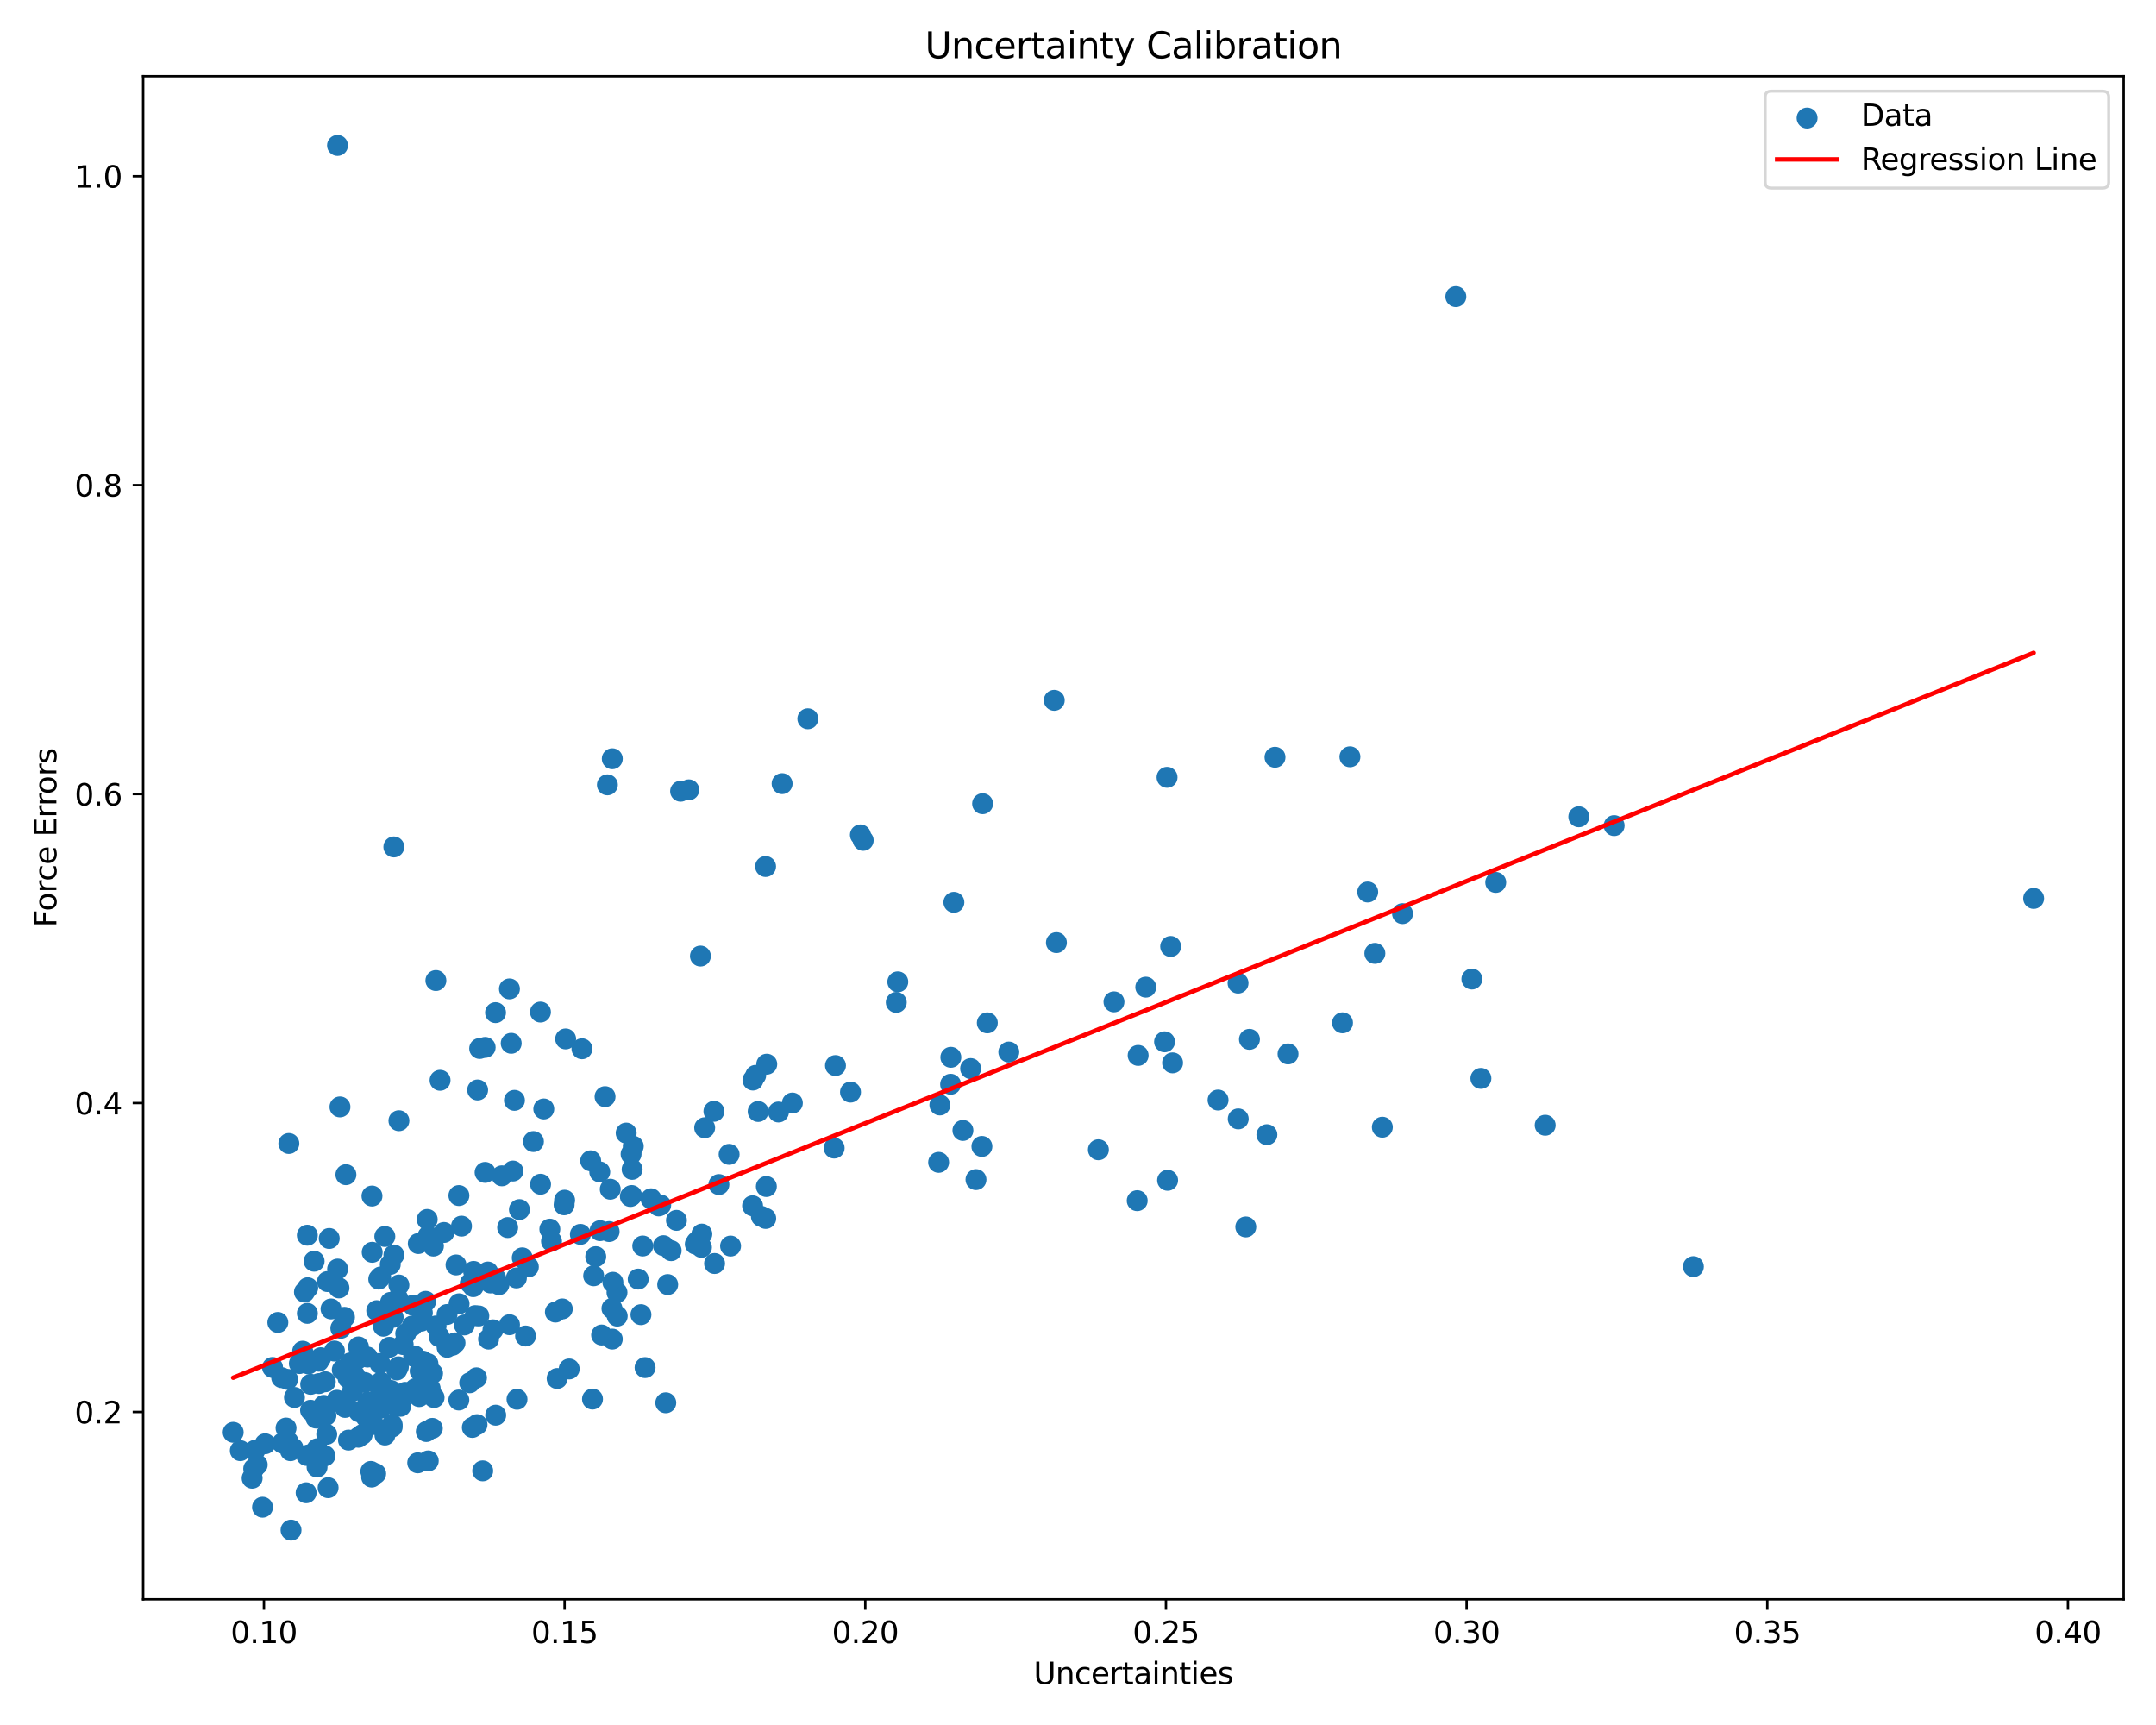 <?xml version="1.0" encoding="utf-8" standalone="no"?>
<!DOCTYPE svg PUBLIC "-//W3C//DTD SVG 1.1//EN"
  "http://www.w3.org/Graphics/SVG/1.1/DTD/svg11.dtd">
<svg xmlns:xlink="http://www.w3.org/1999/xlink" width="720pt" height="576pt" viewBox="0 0 720 576" xmlns="http://www.w3.org/2000/svg" version="1.1">
 <defs>
  <style type="text/css">*{stroke-linejoin: round; stroke-linecap: butt}</style>
 </defs>
 <g id="figure_1">
  <g id="patch_1">
   <path d="M 0 576 
L 720 576 
L 720 0 
L 0 0 
z
" style="fill: #ffffff"/>
  </g>
  <g id="axes_1">
   <g id="patch_2">
    <path d="M 47.81 534.04 
L 709.2 534.04 
L 709.2 25.44 
L 47.81 25.44 
z
" style="fill: #ffffff"/>
   </g>
   <g id="PathCollection_1">
    <defs>
     <path id="m7d0f3e2e88" d="M 0 3 
C 0.796 3 1.559 2.684 2.121 2.121 
C 2.684 1.559 3 0.796 3 0 
C 3 -0.796 2.684 -1.559 2.121 -2.121 
C 1.559 -2.684 0.796 -3 0 -3 
C -0.796 -3 -1.559 -2.684 -2.121 -2.121 
C -2.684 -1.559 -3 -0.796 -3 0 
C -3 0.796 -2.684 1.559 -2.121 2.121 
C -1.559 2.684 -0.796 3 0 3 
z
" style="stroke: #1f77b4"/>
    </defs>
    <g clip-path="url(#pd4ca1488b0)">
     <use xlink:href="#m7d0f3e2e88" x="112.745" y="423.758" style="fill: #1f77b4; stroke: #1f77b4"/>
     <use xlink:href="#m7d0f3e2e88" x="198.252" y="425.998" style="fill: #1f77b4; stroke: #1f77b4"/>
     <use xlink:href="#m7d0f3e2e88" x="251.449" y="360.646" style="fill: #1f77b4; stroke: #1f77b4"/>
     <use xlink:href="#m7d0f3e2e88" x="173.458" y="403.897" style="fill: #1f77b4; stroke: #1f77b4"/>
     <use xlink:href="#m7d0f3e2e88" x="158.662" y="439.301" style="fill: #1f77b4; stroke: #1f77b4"/>
     <use xlink:href="#m7d0f3e2e88" x="145.567" y="327.417" style="fill: #1f77b4; stroke: #1f77b4"/>
     <use xlink:href="#m7d0f3e2e88" x="130.329" y="422.208" style="fill: #1f77b4; stroke: #1f77b4"/>
     <use xlink:href="#m7d0f3e2e88" x="117.408" y="461.275" style="fill: #1f77b4; stroke: #1f77b4"/>
     <use xlink:href="#m7d0f3e2e88" x="130.959" y="475.656" style="fill: #1f77b4; stroke: #1f77b4"/>
     <use xlink:href="#m7d0f3e2e88" x="131.549" y="419.056" style="fill: #1f77b4; stroke: #1f77b4"/>
     <use xlink:href="#m7d0f3e2e88" x="222.975" y="428.934" style="fill: #1f77b4; stroke: #1f77b4"/>
     <use xlink:href="#m7d0f3e2e88" x="126.886" y="455.272" style="fill: #1f77b4; stroke: #1f77b4"/>
     <use xlink:href="#m7d0f3e2e88" x="170.131" y="330.21" style="fill: #1f77b4; stroke: #1f77b4"/>
     <use xlink:href="#m7d0f3e2e88" x="159.125" y="460.068" style="fill: #1f77b4; stroke: #1f77b4"/>
     <use xlink:href="#m7d0f3e2e88" x="165.554" y="426.877" style="fill: #1f77b4; stroke: #1f77b4"/>
     <use xlink:href="#m7d0f3e2e88" x="125.458" y="492.073" style="fill: #1f77b4; stroke: #1f77b4"/>
     <use xlink:href="#m7d0f3e2e88" x="317.455" y="362.051" style="fill: #1f77b4; stroke: #1f77b4"/>
     <use xlink:href="#m7d0f3e2e88" x="166.627" y="428.968" style="fill: #1f77b4; stroke: #1f77b4"/>
     <use xlink:href="#m7d0f3e2e88" x="124.111" y="493.216" style="fill: #1f77b4; stroke: #1f77b4"/>
     <use xlink:href="#m7d0f3e2e88" x="138.699" y="463.67" style="fill: #1f77b4; stroke: #1f77b4"/>
     <use xlink:href="#m7d0f3e2e88" x="132.501" y="457.446" style="fill: #1f77b4; stroke: #1f77b4"/>
     <use xlink:href="#m7d0f3e2e88" x="120.953" y="479.033" style="fill: #1f77b4; stroke: #1f77b4"/>
     <use xlink:href="#m7d0f3e2e88" x="107.053" y="472.498" style="fill: #1f77b4; stroke: #1f77b4"/>
     <use xlink:href="#m7d0f3e2e88" x="140.304" y="457.797" style="fill: #1f77b4; stroke: #1f77b4"/>
     <use xlink:href="#m7d0f3e2e88" x="130.985" y="476.472" style="fill: #1f77b4; stroke: #1f77b4"/>
     <use xlink:href="#m7d0f3e2e88" x="183.619" y="410.424" style="fill: #1f77b4; stroke: #1f77b4"/>
     <use xlink:href="#m7d0f3e2e88" x="94.28" y="481.859" style="fill: #1f77b4; stroke: #1f77b4"/>
     <use xlink:href="#m7d0f3e2e88" x="124.297" y="418.157" style="fill: #1f77b4; stroke: #1f77b4"/>
     <use xlink:href="#m7d0f3e2e88" x="96.058" y="460.591" style="fill: #1f77b4; stroke: #1f77b4"/>
     <use xlink:href="#m7d0f3e2e88" x="252.368" y="359.075" style="fill: #1f77b4; stroke: #1f77b4"/>
     <use xlink:href="#m7d0f3e2e88" x="186.059" y="460.3" style="fill: #1f77b4; stroke: #1f77b4"/>
     <use xlink:href="#m7d0f3e2e88" x="158.168" y="424.542" style="fill: #1f77b4; stroke: #1f77b4"/>
     <use xlink:href="#m7d0f3e2e88" x="162.018" y="349.744" style="fill: #1f77b4; stroke: #1f77b4"/>
     <use xlink:href="#m7d0f3e2e88" x="313.455" y="388.124" style="fill: #1f77b4; stroke: #1f77b4"/>
     <use xlink:href="#m7d0f3e2e88" x="178.137" y="381.184" style="fill: #1f77b4; stroke: #1f77b4"/>
     <use xlink:href="#m7d0f3e2e88" x="164.628" y="444.046" style="fill: #1f77b4; stroke: #1f77b4"/>
     <use xlink:href="#m7d0f3e2e88" x="313.871" y="368.961" style="fill: #1f77b4; stroke: #1f77b4"/>
     <use xlink:href="#m7d0f3e2e88" x="329.713" y="341.548" style="fill: #1f77b4; stroke: #1f77b4"/>
     <use xlink:href="#m7d0f3e2e88" x="144.375" y="476.956" style="fill: #1f77b4; stroke: #1f77b4"/>
     <use xlink:href="#m7d0f3e2e88" x="259.977" y="371.316" style="fill: #1f77b4; stroke: #1f77b4"/>
     <use xlink:href="#m7d0f3e2e88" x="234.382" y="412.077" style="fill: #1f77b4; stroke: #1f77b4"/>
     <use xlink:href="#m7d0f3e2e88" x="123.836" y="491.328" style="fill: #1f77b4; stroke: #1f77b4"/>
     <use xlink:href="#m7d0f3e2e88" x="188.552" y="400.763" style="fill: #1f77b4; stroke: #1f77b4"/>
     <use xlink:href="#m7d0f3e2e88" x="499.499" y="294.653" style="fill: #1f77b4; stroke: #1f77b4"/>
     <use xlink:href="#m7d0f3e2e88" x="204.363" y="436.907" style="fill: #1f77b4; stroke: #1f77b4"/>
     <use xlink:href="#m7d0f3e2e88" x="108.123" y="469.278" style="fill: #1f77b4; stroke: #1f77b4"/>
     <use xlink:href="#m7d0f3e2e88" x="97.192" y="510.922" style="fill: #1f77b4; stroke: #1f77b4"/>
     <use xlink:href="#m7d0f3e2e88" x="119.718" y="479.921" style="fill: #1f77b4; stroke: #1f77b4"/>
     <use xlink:href="#m7d0f3e2e88" x="143.019" y="487.813" style="fill: #1f77b4; stroke: #1f77b4"/>
     <use xlink:href="#m7d0f3e2e88" x="94.069" y="460.015" style="fill: #1f77b4; stroke: #1f77b4"/>
     <use xlink:href="#m7d0f3e2e88" x="448.332" y="341.535" style="fill: #1f77b4; stroke: #1f77b4"/>
     <use xlink:href="#m7d0f3e2e88" x="202.056" y="366.186" style="fill: #1f77b4; stroke: #1f77b4"/>
     <use xlink:href="#m7d0f3e2e88" x="230.03" y="263.741" style="fill: #1f77b4; stroke: #1f77b4"/>
     <use xlink:href="#m7d0f3e2e88" x="284.026" y="364.669" style="fill: #1f77b4; stroke: #1f77b4"/>
     <use xlink:href="#m7d0f3e2e88" x="148.254" y="411.536" style="fill: #1f77b4; stroke: #1f77b4"/>
     <use xlink:href="#m7d0f3e2e88" x="243.492" y="385.46" style="fill: #1f77b4; stroke: #1f77b4"/>
     <use xlink:href="#m7d0f3e2e88" x="352.068" y="233.854" style="fill: #1f77b4; stroke: #1f77b4"/>
     <use xlink:href="#m7d0f3e2e88" x="197.866" y="467.168" style="fill: #1f77b4; stroke: #1f77b4"/>
     <use xlink:href="#m7d0f3e2e88" x="103.712" y="470.903" style="fill: #1f77b4; stroke: #1f77b4"/>
     <use xlink:href="#m7d0f3e2e88" x="203.418" y="411.232" style="fill: #1f77b4; stroke: #1f77b4"/>
     <use xlink:href="#m7d0f3e2e88" x="149.315" y="449.886" style="fill: #1f77b4; stroke: #1f77b4"/>
     <use xlink:href="#m7d0f3e2e88" x="153.249" y="399.215" style="fill: #1f77b4; stroke: #1f77b4"/>
     <use xlink:href="#m7d0f3e2e88" x="144.457" y="458.576" style="fill: #1f77b4; stroke: #1f77b4"/>
     <use xlink:href="#m7d0f3e2e88" x="390.947" y="316.039" style="fill: #1f77b4; stroke: #1f77b4"/>
     <use xlink:href="#m7d0f3e2e88" x="170.148" y="442.34" style="fill: #1f77b4; stroke: #1f77b4"/>
     <use xlink:href="#m7d0f3e2e88" x="238.634" y="421.902" style="fill: #1f77b4; stroke: #1f77b4"/>
     <use xlink:href="#m7d0f3e2e88" x="219.972" y="402.681" style="fill: #1f77b4; stroke: #1f77b4"/>
     <use xlink:href="#m7d0f3e2e88" x="328.142" y="268.371" style="fill: #1f77b4; stroke: #1f77b4"/>
     <use xlink:href="#m7d0f3e2e88" x="128.512" y="412.877" style="fill: #1f77b4; stroke: #1f77b4"/>
     <use xlink:href="#m7d0f3e2e88" x="565.509" y="422.945" style="fill: #1f77b4; stroke: #1f77b4"/>
     <use xlink:href="#m7d0f3e2e88" x="211.484" y="382.751" style="fill: #1f77b4; stroke: #1f77b4"/>
     <use xlink:href="#m7d0f3e2e88" x="352.787" y="314.752" style="fill: #1f77b4; stroke: #1f77b4"/>
     <use xlink:href="#m7d0f3e2e88" x="104.894" y="421.135" style="fill: #1f77b4; stroke: #1f77b4"/>
     <use xlink:href="#m7d0f3e2e88" x="233.915" y="319.247" style="fill: #1f77b4; stroke: #1f77b4"/>
     <use xlink:href="#m7d0f3e2e88" x="324.141" y="356.812" style="fill: #1f77b4; stroke: #1f77b4"/>
     <use xlink:href="#m7d0f3e2e88" x="459.138" y="318.346" style="fill: #1f77b4; stroke: #1f77b4"/>
     <use xlink:href="#m7d0f3e2e88" x="137.887" y="435.858" style="fill: #1f77b4; stroke: #1f77b4"/>
     <use xlink:href="#m7d0f3e2e88" x="163.155" y="447.143" style="fill: #1f77b4; stroke: #1f77b4"/>
     <use xlink:href="#m7d0f3e2e88" x="222.34" y="468.409" style="fill: #1f77b4; stroke: #1f77b4"/>
     <use xlink:href="#m7d0f3e2e88" x="133.222" y="374.223" style="fill: #1f77b4; stroke: #1f77b4"/>
     <use xlink:href="#m7d0f3e2e88" x="210.936" y="399.197" style="fill: #1f77b4; stroke: #1f77b4"/>
     <use xlink:href="#m7d0f3e2e88" x="144.961" y="466.656" style="fill: #1f77b4; stroke: #1f77b4"/>
     <use xlink:href="#m7d0f3e2e88" x="122.294" y="473.248" style="fill: #1f77b4; stroke: #1f77b4"/>
     <use xlink:href="#m7d0f3e2e88" x="116.229" y="460.136" style="fill: #1f77b4; stroke: #1f77b4"/>
     <use xlink:href="#m7d0f3e2e88" x="102.624" y="412.452" style="fill: #1f77b4; stroke: #1f77b4"/>
     <use xlink:href="#m7d0f3e2e88" x="154.12" y="409.425" style="fill: #1f77b4; stroke: #1f77b4"/>
     <use xlink:href="#m7d0f3e2e88" x="109.339" y="427.933" style="fill: #1f77b4; stroke: #1f77b4"/>
     <use xlink:href="#m7d0f3e2e88" x="138.437" y="452.754" style="fill: #1f77b4; stroke: #1f77b4"/>
     <use xlink:href="#m7d0f3e2e88" x="151.116" y="449.214" style="fill: #1f77b4; stroke: #1f77b4"/>
     <use xlink:href="#m7d0f3e2e88" x="103.755" y="462.244" style="fill: #1f77b4; stroke: #1f77b4"/>
     <use xlink:href="#m7d0f3e2e88" x="111.69" y="451.127" style="fill: #1f77b4; stroke: #1f77b4"/>
     <use xlink:href="#m7d0f3e2e88" x="224.134" y="417.611" style="fill: #1f77b4; stroke: #1f77b4"/>
     <use xlink:href="#m7d0f3e2e88" x="84.201" y="493.595" style="fill: #1f77b4; stroke: #1f77b4"/>
     <use xlink:href="#m7d0f3e2e88" x="221.556" y="415.945" style="fill: #1f77b4; stroke: #1f77b4"/>
     <use xlink:href="#m7d0f3e2e88" x="157.048" y="428.518" style="fill: #1f77b4; stroke: #1f77b4"/>
     <use xlink:href="#m7d0f3e2e88" x="105.942" y="483.757" style="fill: #1f77b4; stroke: #1f77b4"/>
     <use xlink:href="#m7d0f3e2e88" x="132.233" y="469.581" style="fill: #1f77b4; stroke: #1f77b4"/>
     <use xlink:href="#m7d0f3e2e88" x="141.046" y="438.35" style="fill: #1f77b4; stroke: #1f77b4"/>
     <use xlink:href="#m7d0f3e2e88" x="119.723" y="449.758" style="fill: #1f77b4; stroke: #1f77b4"/>
     <use xlink:href="#m7d0f3e2e88" x="202.838" y="262.072" style="fill: #1f77b4; stroke: #1f77b4"/>
     <use xlink:href="#m7d0f3e2e88" x="200.292" y="391.321" style="fill: #1f77b4; stroke: #1f77b4"/>
     <use xlink:href="#m7d0f3e2e88" x="210.51" y="399.519" style="fill: #1f77b4; stroke: #1f77b4"/>
     <use xlink:href="#m7d0f3e2e88" x="116.982" y="455.083" style="fill: #1f77b4; stroke: #1f77b4"/>
     <use xlink:href="#m7d0f3e2e88" x="185.472" y="438.117" style="fill: #1f77b4; stroke: #1f77b4"/>
     <use xlink:href="#m7d0f3e2e88" x="132.901" y="433.668" style="fill: #1f77b4; stroke: #1f77b4"/>
     <use xlink:href="#m7d0f3e2e88" x="279.01" y="355.809" style="fill: #1f77b4; stroke: #1f77b4"/>
     <use xlink:href="#m7d0f3e2e88" x="96.204" y="481.358" style="fill: #1f77b4; stroke: #1f77b4"/>
     <use xlink:href="#m7d0f3e2e88" x="269.784" y="240.006" style="fill: #1f77b4; stroke: #1f77b4"/>
     <use xlink:href="#m7d0f3e2e88" x="181.597" y="370.293" style="fill: #1f77b4; stroke: #1f77b4"/>
     <use xlink:href="#m7d0f3e2e88" x="112.5" y="467.554" style="fill: #1f77b4; stroke: #1f77b4"/>
     <use xlink:href="#m7d0f3e2e88" x="127.964" y="441.761" style="fill: #1f77b4; stroke: #1f77b4"/>
     <use xlink:href="#m7d0f3e2e88" x="80.247" y="484.39" style="fill: #1f77b4; stroke: #1f77b4"/>
     <use xlink:href="#m7d0f3e2e88" x="198.949" y="419.618" style="fill: #1f77b4; stroke: #1f77b4"/>
     <use xlink:href="#m7d0f3e2e88" x="213.128" y="427.103" style="fill: #1f77b4; stroke: #1f77b4"/>
     <use xlink:href="#m7d0f3e2e88" x="156.854" y="461.728" style="fill: #1f77b4; stroke: #1f77b4"/>
     <use xlink:href="#m7d0f3e2e88" x="108.636" y="461.391" style="fill: #1f77b4; stroke: #1f77b4"/>
     <use xlink:href="#m7d0f3e2e88" x="287.329" y="278.787" style="fill: #1f77b4; stroke: #1f77b4"/>
     <use xlink:href="#m7d0f3e2e88" x="121.82" y="461.631" style="fill: #1f77b4; stroke: #1f77b4"/>
     <use xlink:href="#m7d0f3e2e88" x="174.41" y="420.013" style="fill: #1f77b4; stroke: #1f77b4"/>
     <use xlink:href="#m7d0f3e2e88" x="423.076" y="378.894" style="fill: #1f77b4; stroke: #1f77b4"/>
     <use xlink:href="#m7d0f3e2e88" x="486.179" y="99.045" style="fill: #1f77b4; stroke: #1f77b4"/>
     <use xlink:href="#m7d0f3e2e88" x="114.302" y="457.4" style="fill: #1f77b4; stroke: #1f77b4"/>
     <use xlink:href="#m7d0f3e2e88" x="110.55" y="437.073" style="fill: #1f77b4; stroke: #1f77b4"/>
     <use xlink:href="#m7d0f3e2e88" x="188.384" y="402.299" style="fill: #1f77b4; stroke: #1f77b4"/>
     <use xlink:href="#m7d0f3e2e88" x="539.044" y="275.683" style="fill: #1f77b4; stroke: #1f77b4"/>
     <use xlink:href="#m7d0f3e2e88" x="139.977" y="466.348" style="fill: #1f77b4; stroke: #1f77b4"/>
     <use xlink:href="#m7d0f3e2e88" x="119.583" y="453.673" style="fill: #1f77b4; stroke: #1f77b4"/>
     <use xlink:href="#m7d0f3e2e88" x="126.483" y="427.108" style="fill: #1f77b4; stroke: #1f77b4"/>
     <use xlink:href="#m7d0f3e2e88" x="200.382" y="410.937" style="fill: #1f77b4; stroke: #1f77b4"/>
     <use xlink:href="#m7d0f3e2e88" x="450.81" y="252.705" style="fill: #1f77b4; stroke: #1f77b4"/>
     <use xlink:href="#m7d0f3e2e88" x="366.812" y="383.915" style="fill: #1f77b4; stroke: #1f77b4"/>
     <use xlink:href="#m7d0f3e2e88" x="124.764" y="475.646" style="fill: #1f77b4; stroke: #1f77b4"/>
     <use xlink:href="#m7d0f3e2e88" x="172.655" y="467.235" style="fill: #1f77b4; stroke: #1f77b4"/>
     <use xlink:href="#m7d0f3e2e88" x="169.532" y="409.904" style="fill: #1f77b4; stroke: #1f77b4"/>
     <use xlink:href="#m7d0f3e2e88" x="146.962" y="360.724" style="fill: #1f77b4; stroke: #1f77b4"/>
     <use xlink:href="#m7d0f3e2e88" x="389.924" y="394.118" style="fill: #1f77b4; stroke: #1f77b4"/>
     <use xlink:href="#m7d0f3e2e88" x="135.309" y="464.928" style="fill: #1f77b4; stroke: #1f77b4"/>
     <use xlink:href="#m7d0f3e2e88" x="113.531" y="369.615" style="fill: #1f77b4; stroke: #1f77b4"/>
     <use xlink:href="#m7d0f3e2e88" x="97.003" y="484.405" style="fill: #1f77b4; stroke: #1f77b4"/>
     <use xlink:href="#m7d0f3e2e88" x="372.009" y="334.537" style="fill: #1f77b4; stroke: #1f77b4"/>
     <use xlink:href="#m7d0f3e2e88" x="232.654" y="414.649" style="fill: #1f77b4; stroke: #1f77b4"/>
     <use xlink:href="#m7d0f3e2e88" x="240.077" y="395.541" style="fill: #1f77b4; stroke: #1f77b4"/>
     <use xlink:href="#m7d0f3e2e88" x="105.529" y="473.507" style="fill: #1f77b4; stroke: #1f77b4"/>
     <use xlink:href="#m7d0f3e2e88" x="388.907" y="347.879" style="fill: #1f77b4; stroke: #1f77b4"/>
     <use xlink:href="#m7d0f3e2e88" x="416.034" y="409.692" style="fill: #1f77b4; stroke: #1f77b4"/>
     <use xlink:href="#m7d0f3e2e88" x="108.535" y="486.123" style="fill: #1f77b4; stroke: #1f77b4"/>
     <use xlink:href="#m7d0f3e2e88" x="77.873" y="478.26" style="fill: #1f77b4; stroke: #1f77b4"/>
     <use xlink:href="#m7d0f3e2e88" x="175.518" y="446.104" style="fill: #1f77b4; stroke: #1f77b4"/>
     <use xlink:href="#m7d0f3e2e88" x="417.256" y="347.051" style="fill: #1f77b4; stroke: #1f77b4"/>
     <use xlink:href="#m7d0f3e2e88" x="122.866" y="468.179" style="fill: #1f77b4; stroke: #1f77b4"/>
     <use xlink:href="#m7d0f3e2e88" x="225.897" y="407.491" style="fill: #1f77b4; stroke: #1f77b4"/>
     <use xlink:href="#m7d0f3e2e88" x="115.234" y="469.955" style="fill: #1f77b4; stroke: #1f77b4"/>
     <use xlink:href="#m7d0f3e2e88" x="125.81" y="437.648" style="fill: #1f77b4; stroke: #1f77b4"/>
     <use xlink:href="#m7d0f3e2e88" x="317.537" y="353.05" style="fill: #1f77b4; stroke: #1f77b4"/>
     <use xlink:href="#m7d0f3e2e88" x="461.635" y="376.395" style="fill: #1f77b4; stroke: #1f77b4"/>
     <use xlink:href="#m7d0f3e2e88" x="126.239" y="468.424" style="fill: #1f77b4; stroke: #1f77b4"/>
     <use xlink:href="#m7d0f3e2e88" x="238.421" y="371.087" style="fill: #1f77b4; stroke: #1f77b4"/>
     <use xlink:href="#m7d0f3e2e88" x="105.883" y="489.869" style="fill: #1f77b4; stroke: #1f77b4"/>
     <use xlink:href="#m7d0f3e2e88" x="190.081" y="457.108" style="fill: #1f77b4; stroke: #1f77b4"/>
     <use xlink:href="#m7d0f3e2e88" x="172.452" y="426.719" style="fill: #1f77b4; stroke: #1f77b4"/>
     <use xlink:href="#m7d0f3e2e88" x="391.588" y="354.907" style="fill: #1f77b4; stroke: #1f77b4"/>
     <use xlink:href="#m7d0f3e2e88" x="87.671" y="503.283" style="fill: #1f77b4; stroke: #1f77b4"/>
     <use xlink:href="#m7d0f3e2e88" x="210.754" y="385.371" style="fill: #1f77b4; stroke: #1f77b4"/>
     <use xlink:href="#m7d0f3e2e88" x="165.488" y="338.131" style="fill: #1f77b4; stroke: #1f77b4"/>
     <use xlink:href="#m7d0f3e2e88" x="106.418" y="454.521" style="fill: #1f77b4; stroke: #1f77b4"/>
     <use xlink:href="#m7d0f3e2e88" x="456.747" y="297.855" style="fill: #1f77b4; stroke: #1f77b4"/>
     <use xlink:href="#m7d0f3e2e88" x="251.328" y="402.63" style="fill: #1f77b4; stroke: #1f77b4"/>
     <use xlink:href="#m7d0f3e2e88" x="227.288" y="264.206" style="fill: #1f77b4; stroke: #1f77b4"/>
     <use xlink:href="#m7d0f3e2e88" x="318.548" y="301.303" style="fill: #1f77b4; stroke: #1f77b4"/>
     <use xlink:href="#m7d0f3e2e88" x="95.522" y="476.842" style="fill: #1f77b4; stroke: #1f77b4"/>
     <use xlink:href="#m7d0f3e2e88" x="234.251" y="416.51" style="fill: #1f77b4; stroke: #1f77b4"/>
     <use xlink:href="#m7d0f3e2e88" x="171.801" y="367.423" style="fill: #1f77b4; stroke: #1f77b4"/>
     <use xlink:href="#m7d0f3e2e88" x="255.927" y="396.197" style="fill: #1f77b4; stroke: #1f77b4"/>
     <use xlink:href="#m7d0f3e2e88" x="197.255" y="387.613" style="fill: #1f77b4; stroke: #1f77b4"/>
     <use xlink:href="#m7d0f3e2e88" x="170.716" y="348.376" style="fill: #1f77b4; stroke: #1f77b4"/>
     <use xlink:href="#m7d0f3e2e88" x="214.046" y="438.981" style="fill: #1f77b4; stroke: #1f77b4"/>
     <use xlink:href="#m7d0f3e2e88" x="211.1" y="390.466" style="fill: #1f77b4; stroke: #1f77b4"/>
     <use xlink:href="#m7d0f3e2e88" x="109.573" y="496.76" style="fill: #1f77b4; stroke: #1f77b4"/>
     <use xlink:href="#m7d0f3e2e88" x="138.559" y="464.702" style="fill: #1f77b4; stroke: #1f77b4"/>
     <use xlink:href="#m7d0f3e2e88" x="128.55" y="479.173" style="fill: #1f77b4; stroke: #1f77b4"/>
     <use xlink:href="#m7d0f3e2e88" x="255.711" y="406.851" style="fill: #1f77b4; stroke: #1f77b4"/>
     <use xlink:href="#m7d0f3e2e88" x="176.447" y="423.038" style="fill: #1f77b4; stroke: #1f77b4"/>
     <use xlink:href="#m7d0f3e2e88" x="255.666" y="289.339" style="fill: #1f77b4; stroke: #1f77b4"/>
     <use xlink:href="#m7d0f3e2e88" x="143.66" y="463.632" style="fill: #1f77b4; stroke: #1f77b4"/>
     <use xlink:href="#m7d0f3e2e88" x="115.293" y="468.165" style="fill: #1f77b4; stroke: #1f77b4"/>
     <use xlink:href="#m7d0f3e2e88" x="215.426" y="456.654" style="fill: #1f77b4; stroke: #1f77b4"/>
     <use xlink:href="#m7d0f3e2e88" x="115.518" y="392.242" style="fill: #1f77b4; stroke: #1f77b4"/>
     <use xlink:href="#m7d0f3e2e88" x="98.335" y="466.627" style="fill: #1f77b4; stroke: #1f77b4"/>
     <use xlink:href="#m7d0f3e2e88" x="253.196" y="371.142" style="fill: #1f77b4; stroke: #1f77b4"/>
     <use xlink:href="#m7d0f3e2e88" x="142.366" y="478.007" style="fill: #1f77b4; stroke: #1f77b4"/>
     <use xlink:href="#m7d0f3e2e88" x="109.946" y="413.541" style="fill: #1f77b4; stroke: #1f77b4"/>
     <use xlink:href="#m7d0f3e2e88" x="321.566" y="377.474" style="fill: #1f77b4; stroke: #1f77b4"/>
     <use xlink:href="#m7d0f3e2e88" x="288.261" y="280.606" style="fill: #1f77b4; stroke: #1f77b4"/>
     <use xlink:href="#m7d0f3e2e88" x="133.214" y="429.086" style="fill: #1f77b4; stroke: #1f77b4"/>
     <use xlink:href="#m7d0f3e2e88" x="413.51" y="373.611" style="fill: #1f77b4; stroke: #1f77b4"/>
     <use xlink:href="#m7d0f3e2e88" x="149.289" y="438.935" style="fill: #1f77b4; stroke: #1f77b4"/>
     <use xlink:href="#m7d0f3e2e88" x="128.04" y="442.853" style="fill: #1f77b4; stroke: #1f77b4"/>
     <use xlink:href="#m7d0f3e2e88" x="96.463" y="381.828" style="fill: #1f77b4; stroke: #1f77b4"/>
     <use xlink:href="#m7d0f3e2e88" x="99.97" y="455.312" style="fill: #1f77b4; stroke: #1f77b4"/>
     <use xlink:href="#m7d0f3e2e88" x="180.519" y="395.436" style="fill: #1f77b4; stroke: #1f77b4"/>
     <use xlink:href="#m7d0f3e2e88" x="116.375" y="480.867" style="fill: #1f77b4; stroke: #1f77b4"/>
     <use xlink:href="#m7d0f3e2e88" x="127.135" y="426.385" style="fill: #1f77b4; stroke: #1f77b4"/>
     <use xlink:href="#m7d0f3e2e88" x="167.605" y="392.622" style="fill: #1f77b4; stroke: #1f77b4"/>
     <use xlink:href="#m7d0f3e2e88" x="406.772" y="367.322" style="fill: #1f77b4; stroke: #1f77b4"/>
     <use xlink:href="#m7d0f3e2e88" x="130.421" y="434.887" style="fill: #1f77b4; stroke: #1f77b4"/>
     <use xlink:href="#m7d0f3e2e88" x="107.121" y="453.347" style="fill: #1f77b4; stroke: #1f77b4"/>
     <use xlink:href="#m7d0f3e2e88" x="91.015" y="456.607" style="fill: #1f77b4; stroke: #1f77b4"/>
     <use xlink:href="#m7d0f3e2e88" x="159.902" y="439.408" style="fill: #1f77b4; stroke: #1f77b4"/>
     <use xlink:href="#m7d0f3e2e88" x="127.197" y="461.509" style="fill: #1f77b4; stroke: #1f77b4"/>
     <use xlink:href="#m7d0f3e2e88" x="130.038" y="449.895" style="fill: #1f77b4; stroke: #1f77b4"/>
     <use xlink:href="#m7d0f3e2e88" x="102.761" y="429.99" style="fill: #1f77b4; stroke: #1f77b4"/>
     <use xlink:href="#m7d0f3e2e88" x="101.67" y="431.444" style="fill: #1f77b4; stroke: #1f77b4"/>
     <use xlink:href="#m7d0f3e2e88" x="142.415" y="460.733" style="fill: #1f77b4; stroke: #1f77b4"/>
     <use xlink:href="#m7d0f3e2e88" x="130.551" y="464.287" style="fill: #1f77b4; stroke: #1f77b4"/>
     <use xlink:href="#m7d0f3e2e88" x="193.819" y="412.172" style="fill: #1f77b4; stroke: #1f77b4"/>
     <use xlink:href="#m7d0f3e2e88" x="135.494" y="445.308" style="fill: #1f77b4; stroke: #1f77b4"/>
     <use xlink:href="#m7d0f3e2e88" x="85.138" y="484.282" style="fill: #1f77b4; stroke: #1f77b4"/>
     <use xlink:href="#m7d0f3e2e88" x="256.061" y="355.35" style="fill: #1f77b4; stroke: #1f77b4"/>
     <use xlink:href="#m7d0f3e2e88" x="161.201" y="491.136" style="fill: #1f77b4; stroke: #1f77b4"/>
     <use xlink:href="#m7d0f3e2e88" x="327.909" y="382.809" style="fill: #1f77b4; stroke: #1f77b4"/>
     <use xlink:href="#m7d0f3e2e88" x="102.639" y="438.548" style="fill: #1f77b4; stroke: #1f77b4"/>
     <use xlink:href="#m7d0f3e2e88" x="264.612" y="368.32" style="fill: #1f77b4; stroke: #1f77b4"/>
     <use xlink:href="#m7d0f3e2e88" x="142.669" y="407.184" style="fill: #1f77b4; stroke: #1f77b4"/>
     <use xlink:href="#m7d0f3e2e88" x="103.028" y="455.428" style="fill: #1f77b4; stroke: #1f77b4"/>
     <use xlink:href="#m7d0f3e2e88" x="430.14" y="351.918" style="fill: #1f77b4; stroke: #1f77b4"/>
     <use xlink:href="#m7d0f3e2e88" x="153.307" y="435.361" style="fill: #1f77b4; stroke: #1f77b4"/>
     <use xlink:href="#m7d0f3e2e88" x="138.149" y="452.919" style="fill: #1f77b4; stroke: #1f77b4"/>
     <use xlink:href="#m7d0f3e2e88" x="468.381" y="305.081" style="fill: #1f77b4; stroke: #1f77b4"/>
     <use xlink:href="#m7d0f3e2e88" x="109.111" y="478.945" style="fill: #1f77b4; stroke: #1f77b4"/>
     <use xlink:href="#m7d0f3e2e88" x="203.794" y="397.097" style="fill: #1f77b4; stroke: #1f77b4"/>
     <use xlink:href="#m7d0f3e2e88" x="214.651" y="416.056" style="fill: #1f77b4; stroke: #1f77b4"/>
     <use xlink:href="#m7d0f3e2e88" x="126.88" y="463.491" style="fill: #1f77b4; stroke: #1f77b4"/>
     <use xlink:href="#m7d0f3e2e88" x="85.896" y="489.093" style="fill: #1f77b4; stroke: #1f77b4"/>
     <use xlink:href="#m7d0f3e2e88" x="299.312" y="334.716" style="fill: #1f77b4; stroke: #1f77b4"/>
     <use xlink:href="#m7d0f3e2e88" x="494.545" y="360.095" style="fill: #1f77b4; stroke: #1f77b4"/>
     <use xlink:href="#m7d0f3e2e88" x="206.12" y="439.465" style="fill: #1f77b4; stroke: #1f77b4"/>
     <use xlink:href="#m7d0f3e2e88" x="142.917" y="455.361" style="fill: #1f77b4; stroke: #1f77b4"/>
     <use xlink:href="#m7d0f3e2e88" x="88.549" y="482.09" style="fill: #1f77b4; stroke: #1f77b4"/>
     <use xlink:href="#m7d0f3e2e88" x="425.788" y="252.858" style="fill: #1f77b4; stroke: #1f77b4"/>
     <use xlink:href="#m7d0f3e2e88" x="115.033" y="439.874" style="fill: #1f77b4; stroke: #1f77b4"/>
     <use xlink:href="#m7d0f3e2e88" x="142.146" y="434.534" style="fill: #1f77b4; stroke: #1f77b4"/>
     <use xlink:href="#m7d0f3e2e88" x="220.644" y="402.368" style="fill: #1f77b4; stroke: #1f77b4"/>
     <use xlink:href="#m7d0f3e2e88" x="139.688" y="415.239" style="fill: #1f77b4; stroke: #1f77b4"/>
     <use xlink:href="#m7d0f3e2e88" x="84.727" y="490.425" style="fill: #1f77b4; stroke: #1f77b4"/>
     <use xlink:href="#m7d0f3e2e88" x="152.292" y="422.381" style="fill: #1f77b4; stroke: #1f77b4"/>
     <use xlink:href="#m7d0f3e2e88" x="103.554" y="485.692" style="fill: #1f77b4; stroke: #1f77b4"/>
     <use xlink:href="#m7d0f3e2e88" x="194.35" y="350.2" style="fill: #1f77b4; stroke: #1f77b4"/>
     <use xlink:href="#m7d0f3e2e88" x="131.529" y="282.8" style="fill: #1f77b4; stroke: #1f77b4"/>
     <use xlink:href="#m7d0f3e2e88" x="187.781" y="437.062" style="fill: #1f77b4; stroke: #1f77b4"/>
     <use xlink:href="#m7d0f3e2e88" x="206.045" y="431.58" style="fill: #1f77b4; stroke: #1f77b4"/>
     <use xlink:href="#m7d0f3e2e88" x="102.427" y="485.996" style="fill: #1f77b4; stroke: #1f77b4"/>
     <use xlink:href="#m7d0f3e2e88" x="261.186" y="261.673" style="fill: #1f77b4; stroke: #1f77b4"/>
     <use xlink:href="#m7d0f3e2e88" x="159.505" y="363.956" style="fill: #1f77b4; stroke: #1f77b4"/>
     <use xlink:href="#m7d0f3e2e88" x="161.996" y="391.481" style="fill: #1f77b4; stroke: #1f77b4"/>
     <use xlink:href="#m7d0f3e2e88" x="153.227" y="467.484" style="fill: #1f77b4; stroke: #1f77b4"/>
     <use xlink:href="#m7d0f3e2e88" x="159.303" y="475.703" style="fill: #1f77b4; stroke: #1f77b4"/>
     <use xlink:href="#m7d0f3e2e88" x="254.268" y="406.179" style="fill: #1f77b4; stroke: #1f77b4"/>
     <use xlink:href="#m7d0f3e2e88" x="146.667" y="446.325" style="fill: #1f77b4; stroke: #1f77b4"/>
     <use xlink:href="#m7d0f3e2e88" x="144.742" y="416.082" style="fill: #1f77b4; stroke: #1f77b4"/>
     <use xlink:href="#m7d0f3e2e88" x="137.689" y="442.766" style="fill: #1f77b4; stroke: #1f77b4"/>
     <use xlink:href="#m7d0f3e2e88" x="158.042" y="429.635" style="fill: #1f77b4; stroke: #1f77b4"/>
     <use xlink:href="#m7d0f3e2e88" x="113.822" y="443.53" style="fill: #1f77b4; stroke: #1f77b4"/>
     <use xlink:href="#m7d0f3e2e88" x="516.014" y="375.73" style="fill: #1f77b4; stroke: #1f77b4"/>
     <use xlink:href="#m7d0f3e2e88" x="118.47" y="459.235" style="fill: #1f77b4; stroke: #1f77b4"/>
     <use xlink:href="#m7d0f3e2e88" x="112.711" y="48.558" style="fill: #1f77b4; stroke: #1f77b4"/>
     <use xlink:href="#m7d0f3e2e88" x="527.244" y="272.733" style="fill: #1f77b4; stroke: #1f77b4"/>
     <use xlink:href="#m7d0f3e2e88" x="278.564" y="383.351" style="fill: #1f77b4; stroke: #1f77b4"/>
     <use xlink:href="#m7d0f3e2e88" x="108.85" y="472.631" style="fill: #1f77b4; stroke: #1f77b4"/>
     <use xlink:href="#m7d0f3e2e88" x="102.231" y="498.453" style="fill: #1f77b4; stroke: #1f77b4"/>
     <use xlink:href="#m7d0f3e2e88" x="325.929" y="393.89" style="fill: #1f77b4; stroke: #1f77b4"/>
     <use xlink:href="#m7d0f3e2e88" x="204.474" y="253.357" style="fill: #1f77b4; stroke: #1f77b4"/>
     <use xlink:href="#m7d0f3e2e88" x="180.487" y="337.944" style="fill: #1f77b4; stroke: #1f77b4"/>
     <use xlink:href="#m7d0f3e2e88" x="160.188" y="350.109" style="fill: #1f77b4; stroke: #1f77b4"/>
     <use xlink:href="#m7d0f3e2e88" x="336.894" y="351.291" style="fill: #1f77b4; stroke: #1f77b4"/>
     <use xlink:href="#m7d0f3e2e88" x="133.038" y="456.401" style="fill: #1f77b4; stroke: #1f77b4"/>
     <use xlink:href="#m7d0f3e2e88" x="200.907" y="445.775" style="fill: #1f77b4; stroke: #1f77b4"/>
     <use xlink:href="#m7d0f3e2e88" x="184.175" y="414.461" style="fill: #1f77b4; stroke: #1f77b4"/>
     <use xlink:href="#m7d0f3e2e88" x="134.64" y="448.976" style="fill: #1f77b4; stroke: #1f77b4"/>
     <use xlink:href="#m7d0f3e2e88" x="131.304" y="439.87" style="fill: #1f77b4; stroke: #1f77b4"/>
     <use xlink:href="#m7d0f3e2e88" x="389.742" y="259.562" style="fill: #1f77b4; stroke: #1f77b4"/>
     <use xlink:href="#m7d0f3e2e88" x="151.955" y="448.411" style="fill: #1f77b4; stroke: #1f77b4"/>
     <use xlink:href="#m7d0f3e2e88" x="171.293" y="391.024" style="fill: #1f77b4; stroke: #1f77b4"/>
     <use xlink:href="#m7d0f3e2e88" x="243.98" y="416.077" style="fill: #1f77b4; stroke: #1f77b4"/>
     <use xlink:href="#m7d0f3e2e88" x="145.631" y="442.752" style="fill: #1f77b4; stroke: #1f77b4"/>
     <use xlink:href="#m7d0f3e2e88" x="122.715" y="453.13" style="fill: #1f77b4; stroke: #1f77b4"/>
     <use xlink:href="#m7d0f3e2e88" x="204.475" y="447.139" style="fill: #1f77b4; stroke: #1f77b4"/>
     <use xlink:href="#m7d0f3e2e88" x="131.248" y="466.933" style="fill: #1f77b4; stroke: #1f77b4"/>
     <use xlink:href="#m7d0f3e2e88" x="217.423" y="400.292" style="fill: #1f77b4; stroke: #1f77b4"/>
     <use xlink:href="#m7d0f3e2e88" x="127.074" y="470.23" style="fill: #1f77b4; stroke: #1f77b4"/>
     <use xlink:href="#m7d0f3e2e88" x="97.878" y="483.564" style="fill: #1f77b4; stroke: #1f77b4"/>
     <use xlink:href="#m7d0f3e2e88" x="232.195" y="415.416" style="fill: #1f77b4; stroke: #1f77b4"/>
     <use xlink:href="#m7d0f3e2e88" x="117.692" y="464.618" style="fill: #1f77b4; stroke: #1f77b4"/>
     <use xlink:href="#m7d0f3e2e88" x="133.788" y="469.565" style="fill: #1f77b4; stroke: #1f77b4"/>
     <use xlink:href="#m7d0f3e2e88" x="679.137" y="299.995" style="fill: #1f77b4; stroke: #1f77b4"/>
     <use xlink:href="#m7d0f3e2e88" x="157.738" y="476.647" style="fill: #1f77b4; stroke: #1f77b4"/>
     <use xlink:href="#m7d0f3e2e88" x="165.539" y="472.55" style="fill: #1f77b4; stroke: #1f77b4"/>
     <use xlink:href="#m7d0f3e2e88" x="101.073" y="451.177" style="fill: #1f77b4; stroke: #1f77b4"/>
     <use xlink:href="#m7d0f3e2e88" x="106.498" y="461.991" style="fill: #1f77b4; stroke: #1f77b4"/>
     <use xlink:href="#m7d0f3e2e88" x="209.115" y="378.35" style="fill: #1f77b4; stroke: #1f77b4"/>
     <use xlink:href="#m7d0f3e2e88" x="379.77" y="400.922" style="fill: #1f77b4; stroke: #1f77b4"/>
     <use xlink:href="#m7d0f3e2e88" x="142.939" y="412.72" style="fill: #1f77b4; stroke: #1f77b4"/>
     <use xlink:href="#m7d0f3e2e88" x="140.662" y="441.164" style="fill: #1f77b4; stroke: #1f77b4"/>
     <use xlink:href="#m7d0f3e2e88" x="155.071" y="442.414" style="fill: #1f77b4; stroke: #1f77b4"/>
     <use xlink:href="#m7d0f3e2e88" x="299.824" y="327.854" style="fill: #1f77b4; stroke: #1f77b4"/>
     <use xlink:href="#m7d0f3e2e88" x="113.19" y="430.048" style="fill: #1f77b4; stroke: #1f77b4"/>
     <use xlink:href="#m7d0f3e2e88" x="162.904" y="424.738" style="fill: #1f77b4; stroke: #1f77b4"/>
     <use xlink:href="#m7d0f3e2e88" x="188.894" y="346.911" style="fill: #1f77b4; stroke: #1f77b4"/>
     <use xlink:href="#m7d0f3e2e88" x="141.227" y="454.499" style="fill: #1f77b4; stroke: #1f77b4"/>
     <use xlink:href="#m7d0f3e2e88" x="235.326" y="376.571" style="fill: #1f77b4; stroke: #1f77b4"/>
     <use xlink:href="#m7d0f3e2e88" x="119.877" y="471.397" style="fill: #1f77b4; stroke: #1f77b4"/>
     <use xlink:href="#m7d0f3e2e88" x="204.679" y="428.162" style="fill: #1f77b4; stroke: #1f77b4"/>
     <use xlink:href="#m7d0f3e2e88" x="163.814" y="428.406" style="fill: #1f77b4; stroke: #1f77b4"/>
     <use xlink:href="#m7d0f3e2e88" x="382.63" y="329.622" style="fill: #1f77b4; stroke: #1f77b4"/>
     <use xlink:href="#m7d0f3e2e88" x="413.452" y="328.274" style="fill: #1f77b4; stroke: #1f77b4"/>
     <use xlink:href="#m7d0f3e2e88" x="380.083" y="352.421" style="fill: #1f77b4; stroke: #1f77b4"/>
     <use xlink:href="#m7d0f3e2e88" x="124.223" y="399.377" style="fill: #1f77b4; stroke: #1f77b4"/>
     <use xlink:href="#m7d0f3e2e88" x="92.786" y="441.582" style="fill: #1f77b4; stroke: #1f77b4"/>
     <use xlink:href="#m7d0f3e2e88" x="139.496" y="488.454" style="fill: #1f77b4; stroke: #1f77b4"/>
     <use xlink:href="#m7d0f3e2e88" x="491.538" y="326.913" style="fill: #1f77b4; stroke: #1f77b4"/>
    </g>
   </g>
   <g id="matplotlib.axis_1">
    <g id="xtick_1">
     <g id="line2d_1">
      <defs>
       <path id="m2202000344" d="M 0 0 
L 0 3.5 
" style="stroke: #000000; stroke-width: 0.8"/>
      </defs>
      <g>
       <use xlink:href="#m2202000344" x="88.138" y="534.04" style="stroke: #000000; stroke-width: 0.8"/>
      </g>
     </g>
     <g id="text_1">
      <!-- 0.10 -->
      <g transform="translate(77.006 548.638) scale(0.1 -0.1)">
       <defs>
        <path id="DejaVuSans-30" d="M 2034 4250 
Q 1547 4250 1301 3770 
Q 1056 3291 1056 2328 
Q 1056 1369 1301 889 
Q 1547 409 2034 409 
Q 2525 409 2770 889 
Q 3016 1369 3016 2328 
Q 3016 3291 2770 3770 
Q 2525 4250 2034 4250 
z
M 2034 4750 
Q 2819 4750 3233 4129 
Q 3647 3509 3647 2328 
Q 3647 1150 3233 529 
Q 2819 -91 2034 -91 
Q 1250 -91 836 529 
Q 422 1150 422 2328 
Q 422 3509 836 4129 
Q 1250 4750 2034 4750 
z
" transform="scale(0.016)"/>
        <path id="DejaVuSans-2e" d="M 684 794 
L 1344 794 
L 1344 0 
L 684 0 
L 684 794 
z
" transform="scale(0.016)"/>
        <path id="DejaVuSans-31" d="M 794 531 
L 1825 531 
L 1825 4091 
L 703 3866 
L 703 4441 
L 1819 4666 
L 2450 4666 
L 2450 531 
L 3481 531 
L 3481 0 
L 794 0 
L 794 531 
z
" transform="scale(0.016)"/>
       </defs>
       <use xlink:href="#DejaVuSans-30"/>
       <use xlink:href="#DejaVuSans-2e" x="63.623"/>
       <use xlink:href="#DejaVuSans-31" x="95.41"/>
       <use xlink:href="#DejaVuSans-30" x="159.033"/>
      </g>
     </g>
    </g>
    <g id="xtick_2">
     <g id="line2d_2">
      <g>
       <use xlink:href="#m2202000344" x="188.549" y="534.04" style="stroke: #000000; stroke-width: 0.8"/>
      </g>
     </g>
     <g id="text_2">
      <!-- 0.15 -->
      <g transform="translate(177.416 548.638) scale(0.1 -0.1)">
       <defs>
        <path id="DejaVuSans-35" d="M 691 4666 
L 3169 4666 
L 3169 4134 
L 1269 4134 
L 1269 2991 
Q 1406 3038 1543 3061 
Q 1681 3084 1819 3084 
Q 2600 3084 3056 2656 
Q 3513 2228 3513 1497 
Q 3513 744 3044 326 
Q 2575 -91 1722 -91 
Q 1428 -91 1123 -41 
Q 819 9 494 109 
L 494 744 
Q 775 591 1075 516 
Q 1375 441 1709 441 
Q 2250 441 2565 725 
Q 2881 1009 2881 1497 
Q 2881 1984 2565 2268 
Q 2250 2553 1709 2553 
Q 1456 2553 1204 2497 
Q 953 2441 691 2322 
L 691 4666 
z
" transform="scale(0.016)"/>
       </defs>
       <use xlink:href="#DejaVuSans-30"/>
       <use xlink:href="#DejaVuSans-2e" x="63.623"/>
       <use xlink:href="#DejaVuSans-31" x="95.41"/>
       <use xlink:href="#DejaVuSans-35" x="159.033"/>
      </g>
     </g>
    </g>
    <g id="xtick_3">
     <g id="line2d_3">
      <g>
       <use xlink:href="#m2202000344" x="288.96" y="534.04" style="stroke: #000000; stroke-width: 0.8"/>
      </g>
     </g>
     <g id="text_3">
      <!-- 0.20 -->
      <g transform="translate(277.827 548.638) scale(0.1 -0.1)">
       <defs>
        <path id="DejaVuSans-32" d="M 1228 531 
L 3431 531 
L 3431 0 
L 469 0 
L 469 531 
Q 828 903 1448 1529 
Q 2069 2156 2228 2338 
Q 2531 2678 2651 2914 
Q 2772 3150 2772 3378 
Q 2772 3750 2511 3984 
Q 2250 4219 1831 4219 
Q 1534 4219 1204 4116 
Q 875 4013 500 3803 
L 500 4441 
Q 881 4594 1212 4672 
Q 1544 4750 1819 4750 
Q 2544 4750 2975 4387 
Q 3406 4025 3406 3419 
Q 3406 3131 3298 2873 
Q 3191 2616 2906 2266 
Q 2828 2175 2409 1742 
Q 1991 1309 1228 531 
z
" transform="scale(0.016)"/>
       </defs>
       <use xlink:href="#DejaVuSans-30"/>
       <use xlink:href="#DejaVuSans-2e" x="63.623"/>
       <use xlink:href="#DejaVuSans-32" x="95.41"/>
       <use xlink:href="#DejaVuSans-30" x="159.033"/>
      </g>
     </g>
    </g>
    <g id="xtick_4">
     <g id="line2d_4">
      <g>
       <use xlink:href="#m2202000344" x="389.371" y="534.04" style="stroke: #000000; stroke-width: 0.8"/>
      </g>
     </g>
     <g id="text_4">
      <!-- 0.25 -->
      <g transform="translate(378.238 548.638) scale(0.1 -0.1)">
       <use xlink:href="#DejaVuSans-30"/>
       <use xlink:href="#DejaVuSans-2e" x="63.623"/>
       <use xlink:href="#DejaVuSans-32" x="95.41"/>
       <use xlink:href="#DejaVuSans-35" x="159.033"/>
      </g>
     </g>
    </g>
    <g id="xtick_5">
     <g id="line2d_5">
      <g>
       <use xlink:href="#m2202000344" x="489.781" y="534.04" style="stroke: #000000; stroke-width: 0.8"/>
      </g>
     </g>
     <g id="text_5">
      <!-- 0.30 -->
      <g transform="translate(478.648 548.638) scale(0.1 -0.1)">
       <defs>
        <path id="DejaVuSans-33" d="M 2597 2516 
Q 3050 2419 3304 2112 
Q 3559 1806 3559 1356 
Q 3559 666 3084 287 
Q 2609 -91 1734 -91 
Q 1441 -91 1130 -33 
Q 819 25 488 141 
L 488 750 
Q 750 597 1062 519 
Q 1375 441 1716 441 
Q 2309 441 2620 675 
Q 2931 909 2931 1356 
Q 2931 1769 2642 2001 
Q 2353 2234 1838 2234 
L 1294 2234 
L 1294 2753 
L 1863 2753 
Q 2328 2753 2575 2939 
Q 2822 3125 2822 3475 
Q 2822 3834 2567 4026 
Q 2313 4219 1838 4219 
Q 1578 4219 1281 4162 
Q 984 4106 628 3988 
L 628 4550 
Q 988 4650 1302 4700 
Q 1616 4750 1894 4750 
Q 2613 4750 3031 4423 
Q 3450 4097 3450 3541 
Q 3450 3153 3228 2886 
Q 3006 2619 2597 2516 
z
" transform="scale(0.016)"/>
       </defs>
       <use xlink:href="#DejaVuSans-30"/>
       <use xlink:href="#DejaVuSans-2e" x="63.623"/>
       <use xlink:href="#DejaVuSans-33" x="95.41"/>
       <use xlink:href="#DejaVuSans-30" x="159.033"/>
      </g>
     </g>
    </g>
    <g id="xtick_6">
     <g id="line2d_6">
      <g>
       <use xlink:href="#m2202000344" x="590.192" y="534.04" style="stroke: #000000; stroke-width: 0.8"/>
      </g>
     </g>
     <g id="text_6">
      <!-- 0.35 -->
      <g transform="translate(579.059 548.638) scale(0.1 -0.1)">
       <use xlink:href="#DejaVuSans-30"/>
       <use xlink:href="#DejaVuSans-2e" x="63.623"/>
       <use xlink:href="#DejaVuSans-33" x="95.41"/>
       <use xlink:href="#DejaVuSans-35" x="159.033"/>
      </g>
     </g>
    </g>
    <g id="xtick_7">
     <g id="line2d_7">
      <g>
       <use xlink:href="#m2202000344" x="690.603" y="534.04" style="stroke: #000000; stroke-width: 0.8"/>
      </g>
     </g>
     <g id="text_7">
      <!-- 0.40 -->
      <g transform="translate(679.47 548.638) scale(0.1 -0.1)">
       <defs>
        <path id="DejaVuSans-34" d="M 2419 4116 
L 825 1625 
L 2419 1625 
L 2419 4116 
z
M 2253 4666 
L 3047 4666 
L 3047 1625 
L 3713 1625 
L 3713 1100 
L 3047 1100 
L 3047 0 
L 2419 0 
L 2419 1100 
L 313 1100 
L 313 1709 
L 2253 4666 
z
" transform="scale(0.016)"/>
       </defs>
       <use xlink:href="#DejaVuSans-30"/>
       <use xlink:href="#DejaVuSans-2e" x="63.623"/>
       <use xlink:href="#DejaVuSans-34" x="95.41"/>
       <use xlink:href="#DejaVuSans-30" x="159.033"/>
      </g>
     </g>
    </g>
    <g id="text_8">
     <!-- Uncertainties -->
     <g transform="translate(345.183 562.317) scale(0.1 -0.1)">
      <defs>
       <path id="DejaVuSans-55" d="M 556 4666 
L 1191 4666 
L 1191 1831 
Q 1191 1081 1462 751 
Q 1734 422 2344 422 
Q 2950 422 3222 751 
Q 3494 1081 3494 1831 
L 3494 4666 
L 4128 4666 
L 4128 1753 
Q 4128 841 3676 375 
Q 3225 -91 2344 -91 
Q 1459 -91 1007 375 
Q 556 841 556 1753 
L 556 4666 
z
" transform="scale(0.016)"/>
       <path id="DejaVuSans-6e" d="M 3513 2113 
L 3513 0 
L 2938 0 
L 2938 2094 
Q 2938 2591 2744 2837 
Q 2550 3084 2163 3084 
Q 1697 3084 1428 2787 
Q 1159 2491 1159 1978 
L 1159 0 
L 581 0 
L 581 3500 
L 1159 3500 
L 1159 2956 
Q 1366 3272 1645 3428 
Q 1925 3584 2291 3584 
Q 2894 3584 3203 3211 
Q 3513 2838 3513 2113 
z
" transform="scale(0.016)"/>
       <path id="DejaVuSans-63" d="M 3122 3366 
L 3122 2828 
Q 2878 2963 2633 3030 
Q 2388 3097 2138 3097 
Q 1578 3097 1268 2742 
Q 959 2388 959 1747 
Q 959 1106 1268 751 
Q 1578 397 2138 397 
Q 2388 397 2633 464 
Q 2878 531 3122 666 
L 3122 134 
Q 2881 22 2623 -34 
Q 2366 -91 2075 -91 
Q 1284 -91 818 406 
Q 353 903 353 1747 
Q 353 2603 823 3093 
Q 1294 3584 2113 3584 
Q 2378 3584 2631 3529 
Q 2884 3475 3122 3366 
z
" transform="scale(0.016)"/>
       <path id="DejaVuSans-65" d="M 3597 1894 
L 3597 1613 
L 953 1613 
Q 991 1019 1311 708 
Q 1631 397 2203 397 
Q 2534 397 2845 478 
Q 3156 559 3463 722 
L 3463 178 
Q 3153 47 2828 -22 
Q 2503 -91 2169 -91 
Q 1331 -91 842 396 
Q 353 884 353 1716 
Q 353 2575 817 3079 
Q 1281 3584 2069 3584 
Q 2775 3584 3186 3129 
Q 3597 2675 3597 1894 
z
M 3022 2063 
Q 3016 2534 2758 2815 
Q 2500 3097 2075 3097 
Q 1594 3097 1305 2825 
Q 1016 2553 972 2059 
L 3022 2063 
z
" transform="scale(0.016)"/>
       <path id="DejaVuSans-72" d="M 2631 2963 
Q 2534 3019 2420 3045 
Q 2306 3072 2169 3072 
Q 1681 3072 1420 2755 
Q 1159 2438 1159 1844 
L 1159 0 
L 581 0 
L 581 3500 
L 1159 3500 
L 1159 2956 
Q 1341 3275 1631 3429 
Q 1922 3584 2338 3584 
Q 2397 3584 2469 3576 
Q 2541 3569 2628 3553 
L 2631 2963 
z
" transform="scale(0.016)"/>
       <path id="DejaVuSans-74" d="M 1172 4494 
L 1172 3500 
L 2356 3500 
L 2356 3053 
L 1172 3053 
L 1172 1153 
Q 1172 725 1289 603 
Q 1406 481 1766 481 
L 2356 481 
L 2356 0 
L 1766 0 
Q 1100 0 847 248 
Q 594 497 594 1153 
L 594 3053 
L 172 3053 
L 172 3500 
L 594 3500 
L 594 4494 
L 1172 4494 
z
" transform="scale(0.016)"/>
       <path id="DejaVuSans-61" d="M 2194 1759 
Q 1497 1759 1228 1600 
Q 959 1441 959 1056 
Q 959 750 1161 570 
Q 1363 391 1709 391 
Q 2188 391 2477 730 
Q 2766 1069 2766 1631 
L 2766 1759 
L 2194 1759 
z
M 3341 1997 
L 3341 0 
L 2766 0 
L 2766 531 
Q 2569 213 2275 61 
Q 1981 -91 1556 -91 
Q 1019 -91 701 211 
Q 384 513 384 1019 
Q 384 1609 779 1909 
Q 1175 2209 1959 2209 
L 2766 2209 
L 2766 2266 
Q 2766 2663 2505 2880 
Q 2244 3097 1772 3097 
Q 1472 3097 1187 3025 
Q 903 2953 641 2809 
L 641 3341 
Q 956 3463 1253 3523 
Q 1550 3584 1831 3584 
Q 2591 3584 2966 3190 
Q 3341 2797 3341 1997 
z
" transform="scale(0.016)"/>
       <path id="DejaVuSans-69" d="M 603 3500 
L 1178 3500 
L 1178 0 
L 603 0 
L 603 3500 
z
M 603 4863 
L 1178 4863 
L 1178 4134 
L 603 4134 
L 603 4863 
z
" transform="scale(0.016)"/>
       <path id="DejaVuSans-73" d="M 2834 3397 
L 2834 2853 
Q 2591 2978 2328 3040 
Q 2066 3103 1784 3103 
Q 1356 3103 1142 2972 
Q 928 2841 928 2578 
Q 928 2378 1081 2264 
Q 1234 2150 1697 2047 
L 1894 2003 
Q 2506 1872 2764 1633 
Q 3022 1394 3022 966 
Q 3022 478 2636 193 
Q 2250 -91 1575 -91 
Q 1294 -91 989 -36 
Q 684 19 347 128 
L 347 722 
Q 666 556 975 473 
Q 1284 391 1588 391 
Q 1994 391 2212 530 
Q 2431 669 2431 922 
Q 2431 1156 2273 1281 
Q 2116 1406 1581 1522 
L 1381 1569 
Q 847 1681 609 1914 
Q 372 2147 372 2553 
Q 372 3047 722 3315 
Q 1072 3584 1716 3584 
Q 2034 3584 2315 3537 
Q 2597 3491 2834 3397 
z
" transform="scale(0.016)"/>
      </defs>
      <use xlink:href="#DejaVuSans-55"/>
      <use xlink:href="#DejaVuSans-6e" x="73.193"/>
      <use xlink:href="#DejaVuSans-63" x="136.572"/>
      <use xlink:href="#DejaVuSans-65" x="191.553"/>
      <use xlink:href="#DejaVuSans-72" x="253.076"/>
      <use xlink:href="#DejaVuSans-74" x="294.189"/>
      <use xlink:href="#DejaVuSans-61" x="333.398"/>
      <use xlink:href="#DejaVuSans-69" x="394.678"/>
      <use xlink:href="#DejaVuSans-6e" x="422.461"/>
      <use xlink:href="#DejaVuSans-74" x="485.84"/>
      <use xlink:href="#DejaVuSans-69" x="525.049"/>
      <use xlink:href="#DejaVuSans-65" x="552.832"/>
      <use xlink:href="#DejaVuSans-73" x="614.355"/>
     </g>
    </g>
   </g>
   <g id="matplotlib.axis_2">
    <g id="ytick_1">
     <g id="line2d_8">
      <defs>
       <path id="mdd296ee1fc" d="M 0 0 
L -3.5 0 
" style="stroke: #000000; stroke-width: 0.8"/>
      </defs>
      <g>
       <use xlink:href="#mdd296ee1fc" x="47.81" y="471.476" style="stroke: #000000; stroke-width: 0.8"/>
      </g>
     </g>
     <g id="text_9">
      <!-- 0.2 -->
      <g transform="translate(24.907 475.276) scale(0.1 -0.1)">
       <use xlink:href="#DejaVuSans-30"/>
       <use xlink:href="#DejaVuSans-2e" x="63.623"/>
       <use xlink:href="#DejaVuSans-32" x="95.41"/>
      </g>
     </g>
    </g>
    <g id="ytick_2">
     <g id="line2d_9">
      <g>
       <use xlink:href="#mdd296ee1fc" x="47.81" y="368.32" style="stroke: #000000; stroke-width: 0.8"/>
      </g>
     </g>
     <g id="text_10">
      <!-- 0.4 -->
      <g transform="translate(24.907 372.119) scale(0.1 -0.1)">
       <use xlink:href="#DejaVuSans-30"/>
       <use xlink:href="#DejaVuSans-2e" x="63.623"/>
       <use xlink:href="#DejaVuSans-34" x="95.41"/>
      </g>
     </g>
    </g>
    <g id="ytick_3">
     <g id="line2d_10">
      <g>
       <use xlink:href="#mdd296ee1fc" x="47.81" y="265.164" style="stroke: #000000; stroke-width: 0.8"/>
      </g>
     </g>
     <g id="text_11">
      <!-- 0.6 -->
      <g transform="translate(24.907 268.963) scale(0.1 -0.1)">
       <defs>
        <path id="DejaVuSans-36" d="M 2113 2584 
Q 1688 2584 1439 2293 
Q 1191 2003 1191 1497 
Q 1191 994 1439 701 
Q 1688 409 2113 409 
Q 2538 409 2786 701 
Q 3034 994 3034 1497 
Q 3034 2003 2786 2293 
Q 2538 2584 2113 2584 
z
M 3366 4563 
L 3366 3988 
Q 3128 4100 2886 4159 
Q 2644 4219 2406 4219 
Q 1781 4219 1451 3797 
Q 1122 3375 1075 2522 
Q 1259 2794 1537 2939 
Q 1816 3084 2150 3084 
Q 2853 3084 3261 2657 
Q 3669 2231 3669 1497 
Q 3669 778 3244 343 
Q 2819 -91 2113 -91 
Q 1303 -91 875 529 
Q 447 1150 447 2328 
Q 447 3434 972 4092 
Q 1497 4750 2381 4750 
Q 2619 4750 2861 4703 
Q 3103 4656 3366 4563 
z
" transform="scale(0.016)"/>
       </defs>
       <use xlink:href="#DejaVuSans-30"/>
       <use xlink:href="#DejaVuSans-2e" x="63.623"/>
       <use xlink:href="#DejaVuSans-36" x="95.41"/>
      </g>
     </g>
    </g>
    <g id="ytick_4">
     <g id="line2d_11">
      <g>
       <use xlink:href="#mdd296ee1fc" x="47.81" y="162.008" style="stroke: #000000; stroke-width: 0.8"/>
      </g>
     </g>
     <g id="text_12">
      <!-- 0.8 -->
      <g transform="translate(24.907 165.807) scale(0.1 -0.1)">
       <defs>
        <path id="DejaVuSans-38" d="M 2034 2216 
Q 1584 2216 1326 1975 
Q 1069 1734 1069 1313 
Q 1069 891 1326 650 
Q 1584 409 2034 409 
Q 2484 409 2743 651 
Q 3003 894 3003 1313 
Q 3003 1734 2745 1975 
Q 2488 2216 2034 2216 
z
M 1403 2484 
Q 997 2584 770 2862 
Q 544 3141 544 3541 
Q 544 4100 942 4425 
Q 1341 4750 2034 4750 
Q 2731 4750 3128 4425 
Q 3525 4100 3525 3541 
Q 3525 3141 3298 2862 
Q 3072 2584 2669 2484 
Q 3125 2378 3379 2068 
Q 3634 1759 3634 1313 
Q 3634 634 3220 271 
Q 2806 -91 2034 -91 
Q 1263 -91 848 271 
Q 434 634 434 1313 
Q 434 1759 690 2068 
Q 947 2378 1403 2484 
z
M 1172 3481 
Q 1172 3119 1398 2916 
Q 1625 2713 2034 2713 
Q 2441 2713 2670 2916 
Q 2900 3119 2900 3481 
Q 2900 3844 2670 4047 
Q 2441 4250 2034 4250 
Q 1625 4250 1398 4047 
Q 1172 3844 1172 3481 
z
" transform="scale(0.016)"/>
       </defs>
       <use xlink:href="#DejaVuSans-30"/>
       <use xlink:href="#DejaVuSans-2e" x="63.623"/>
       <use xlink:href="#DejaVuSans-38" x="95.41"/>
      </g>
     </g>
    </g>
    <g id="ytick_5">
     <g id="line2d_12">
      <g>
       <use xlink:href="#mdd296ee1fc" x="47.81" y="58.851" style="stroke: #000000; stroke-width: 0.8"/>
      </g>
     </g>
     <g id="text_13">
      <!-- 1.0 -->
      <g transform="translate(24.907 62.651) scale(0.1 -0.1)">
       <use xlink:href="#DejaVuSans-31"/>
       <use xlink:href="#DejaVuSans-2e" x="63.623"/>
       <use xlink:href="#DejaVuSans-30" x="95.41"/>
      </g>
     </g>
    </g>
    <g id="text_14">
     <!-- Force Errors -->
     <g transform="translate(18.827 309.642) rotate(-90) scale(0.1 -0.1)">
      <defs>
       <path id="DejaVuSans-46" d="M 628 4666 
L 3309 4666 
L 3309 4134 
L 1259 4134 
L 1259 2759 
L 3109 2759 
L 3109 2228 
L 1259 2228 
L 1259 0 
L 628 0 
L 628 4666 
z
" transform="scale(0.016)"/>
       <path id="DejaVuSans-6f" d="M 1959 3097 
Q 1497 3097 1228 2736 
Q 959 2375 959 1747 
Q 959 1119 1226 758 
Q 1494 397 1959 397 
Q 2419 397 2687 759 
Q 2956 1122 2956 1747 
Q 2956 2369 2687 2733 
Q 2419 3097 1959 3097 
z
M 1959 3584 
Q 2709 3584 3137 3096 
Q 3566 2609 3566 1747 
Q 3566 888 3137 398 
Q 2709 -91 1959 -91 
Q 1206 -91 779 398 
Q 353 888 353 1747 
Q 353 2609 779 3096 
Q 1206 3584 1959 3584 
z
" transform="scale(0.016)"/>
       <path id="DejaVuSans-20" transform="scale(0.016)"/>
       <path id="DejaVuSans-45" d="M 628 4666 
L 3578 4666 
L 3578 4134 
L 1259 4134 
L 1259 2753 
L 3481 2753 
L 3481 2222 
L 1259 2222 
L 1259 531 
L 3634 531 
L 3634 0 
L 628 0 
L 628 4666 
z
" transform="scale(0.016)"/>
      </defs>
      <use xlink:href="#DejaVuSans-46"/>
      <use xlink:href="#DejaVuSans-6f" x="53.895"/>
      <use xlink:href="#DejaVuSans-72" x="115.076"/>
      <use xlink:href="#DejaVuSans-63" x="153.939"/>
      <use xlink:href="#DejaVuSans-65" x="208.92"/>
      <use xlink:href="#DejaVuSans-20" x="270.443"/>
      <use xlink:href="#DejaVuSans-45" x="302.23"/>
      <use xlink:href="#DejaVuSans-72" x="365.414"/>
      <use xlink:href="#DejaVuSans-72" x="404.777"/>
      <use xlink:href="#DejaVuSans-6f" x="443.641"/>
      <use xlink:href="#DejaVuSans-72" x="504.822"/>
      <use xlink:href="#DejaVuSans-73" x="545.936"/>
     </g>
    </g>
   </g>
   <g id="line2d_13">
    <path d="M 112.745 445.995 
L 679.137 218.001 
L 77.873 460.032 
L 491.538 293.517 
" clip-path="url(#pd4ca1488b0)" style="fill: none; stroke: #ff0000; stroke-width: 1.5; stroke-linecap: square"/>
   </g>
   <g id="patch_3">
    <path d="M 47.81 534.04 
L 47.81 25.44 
" style="fill: none; stroke: #000000; stroke-width: 0.8; stroke-linejoin: miter; stroke-linecap: square"/>
   </g>
   <g id="patch_4">
    <path d="M 709.2 534.04 
L 709.2 25.44 
" style="fill: none; stroke: #000000; stroke-width: 0.8; stroke-linejoin: miter; stroke-linecap: square"/>
   </g>
   <g id="patch_5">
    <path d="M 47.81 534.04 
L 709.2 534.04 
" style="fill: none; stroke: #000000; stroke-width: 0.8; stroke-linejoin: miter; stroke-linecap: square"/>
   </g>
   <g id="patch_6">
    <path d="M 47.81 25.44 
L 709.2 25.44 
" style="fill: none; stroke: #000000; stroke-width: 0.8; stroke-linejoin: miter; stroke-linecap: square"/>
   </g>
   <g id="text_15">
    <!-- Uncertainty Calibration -->
    <g transform="translate(308.899 19.44) scale(0.12 -0.12)">
     <defs>
      <path id="DejaVuSans-79" d="M 2059 -325 
Q 1816 -950 1584 -1140 
Q 1353 -1331 966 -1331 
L 506 -1331 
L 506 -850 
L 844 -850 
Q 1081 -850 1212 -737 
Q 1344 -625 1503 -206 
L 1606 56 
L 191 3500 
L 800 3500 
L 1894 763 
L 2988 3500 
L 3597 3500 
L 2059 -325 
z
" transform="scale(0.016)"/>
      <path id="DejaVuSans-43" d="M 4122 4306 
L 4122 3641 
Q 3803 3938 3442 4084 
Q 3081 4231 2675 4231 
Q 1875 4231 1450 3742 
Q 1025 3253 1025 2328 
Q 1025 1406 1450 917 
Q 1875 428 2675 428 
Q 3081 428 3442 575 
Q 3803 722 4122 1019 
L 4122 359 
Q 3791 134 3420 21 
Q 3050 -91 2638 -91 
Q 1578 -91 968 557 
Q 359 1206 359 2328 
Q 359 3453 968 4101 
Q 1578 4750 2638 4750 
Q 3056 4750 3426 4639 
Q 3797 4528 4122 4306 
z
" transform="scale(0.016)"/>
      <path id="DejaVuSans-6c" d="M 603 4863 
L 1178 4863 
L 1178 0 
L 603 0 
L 603 4863 
z
" transform="scale(0.016)"/>
      <path id="DejaVuSans-62" d="M 3116 1747 
Q 3116 2381 2855 2742 
Q 2594 3103 2138 3103 
Q 1681 3103 1420 2742 
Q 1159 2381 1159 1747 
Q 1159 1113 1420 752 
Q 1681 391 2138 391 
Q 2594 391 2855 752 
Q 3116 1113 3116 1747 
z
M 1159 2969 
Q 1341 3281 1617 3432 
Q 1894 3584 2278 3584 
Q 2916 3584 3314 3078 
Q 3713 2572 3713 1747 
Q 3713 922 3314 415 
Q 2916 -91 2278 -91 
Q 1894 -91 1617 61 
Q 1341 213 1159 525 
L 1159 0 
L 581 0 
L 581 4863 
L 1159 4863 
L 1159 2969 
z
" transform="scale(0.016)"/>
     </defs>
     <use xlink:href="#DejaVuSans-55"/>
     <use xlink:href="#DejaVuSans-6e" x="73.193"/>
     <use xlink:href="#DejaVuSans-63" x="136.572"/>
     <use xlink:href="#DejaVuSans-65" x="191.553"/>
     <use xlink:href="#DejaVuSans-72" x="253.076"/>
     <use xlink:href="#DejaVuSans-74" x="294.189"/>
     <use xlink:href="#DejaVuSans-61" x="333.398"/>
     <use xlink:href="#DejaVuSans-69" x="394.678"/>
     <use xlink:href="#DejaVuSans-6e" x="422.461"/>
     <use xlink:href="#DejaVuSans-74" x="485.84"/>
     <use xlink:href="#DejaVuSans-79" x="525.049"/>
     <use xlink:href="#DejaVuSans-20" x="584.229"/>
     <use xlink:href="#DejaVuSans-43" x="616.016"/>
     <use xlink:href="#DejaVuSans-61" x="685.84"/>
     <use xlink:href="#DejaVuSans-6c" x="747.119"/>
     <use xlink:href="#DejaVuSans-69" x="774.902"/>
     <use xlink:href="#DejaVuSans-62" x="802.686"/>
     <use xlink:href="#DejaVuSans-72" x="866.162"/>
     <use xlink:href="#DejaVuSans-61" x="907.275"/>
     <use xlink:href="#DejaVuSans-74" x="968.555"/>
     <use xlink:href="#DejaVuSans-69" x="1007.764"/>
     <use xlink:href="#DejaVuSans-6f" x="1035.547"/>
     <use xlink:href="#DejaVuSans-6e" x="1096.729"/>
    </g>
   </g>
   <g id="legend_1">
    <g id="patch_7">
     <path d="M 591.489 62.796 
L 702.2 62.796 
Q 704.2 62.796 704.2 60.796 
L 704.2 32.44 
Q 704.2 30.44 702.2 30.44 
L 591.489 30.44 
Q 589.489 30.44 589.489 32.44 
L 589.489 60.796 
Q 589.489 62.796 591.489 62.796 
z
" style="fill: #ffffff; opacity: 0.8; stroke: #cccccc; stroke-linejoin: miter"/>
    </g>
    <g id="PathCollection_2">
     <g>
      <use xlink:href="#m7d0f3e2e88" x="603.489" y="39.413" style="fill: #1f77b4; stroke: #1f77b4"/>
     </g>
    </g>
    <g id="text_16">
     <!-- Data -->
     <g transform="translate(621.489 42.038) scale(0.1 -0.1)">
      <defs>
       <path id="DejaVuSans-44" d="M 1259 4147 
L 1259 519 
L 2022 519 
Q 2988 519 3436 956 
Q 3884 1394 3884 2338 
Q 3884 3275 3436 3711 
Q 2988 4147 2022 4147 
L 1259 4147 
z
M 628 4666 
L 1925 4666 
Q 3281 4666 3915 4102 
Q 4550 3538 4550 2338 
Q 4550 1131 3912 565 
Q 3275 0 1925 0 
L 628 0 
L 628 4666 
z
" transform="scale(0.016)"/>
      </defs>
      <use xlink:href="#DejaVuSans-44"/>
      <use xlink:href="#DejaVuSans-61" x="77.002"/>
      <use xlink:href="#DejaVuSans-74" x="138.281"/>
      <use xlink:href="#DejaVuSans-61" x="177.49"/>
     </g>
    </g>
    <g id="line2d_14">
     <path d="M 593.489 53.217 
L 603.489 53.217 
L 613.489 53.217 
" style="fill: none; stroke: #ff0000; stroke-width: 1.5; stroke-linecap: square"/>
    </g>
    <g id="text_17">
     <!-- Regression Line -->
     <g transform="translate(621.489 56.717) scale(0.1 -0.1)">
      <defs>
       <path id="DejaVuSans-52" d="M 2841 2188 
Q 3044 2119 3236 1894 
Q 3428 1669 3622 1275 
L 4263 0 
L 3584 0 
L 2988 1197 
Q 2756 1666 2539 1819 
Q 2322 1972 1947 1972 
L 1259 1972 
L 1259 0 
L 628 0 
L 628 4666 
L 2053 4666 
Q 2853 4666 3247 4331 
Q 3641 3997 3641 3322 
Q 3641 2881 3436 2590 
Q 3231 2300 2841 2188 
z
M 1259 4147 
L 1259 2491 
L 2053 2491 
Q 2509 2491 2742 2702 
Q 2975 2913 2975 3322 
Q 2975 3731 2742 3939 
Q 2509 4147 2053 4147 
L 1259 4147 
z
" transform="scale(0.016)"/>
       <path id="DejaVuSans-67" d="M 2906 1791 
Q 2906 2416 2648 2759 
Q 2391 3103 1925 3103 
Q 1463 3103 1205 2759 
Q 947 2416 947 1791 
Q 947 1169 1205 825 
Q 1463 481 1925 481 
Q 2391 481 2648 825 
Q 2906 1169 2906 1791 
z
M 3481 434 
Q 3481 -459 3084 -895 
Q 2688 -1331 1869 -1331 
Q 1566 -1331 1297 -1286 
Q 1028 -1241 775 -1147 
L 775 -588 
Q 1028 -725 1275 -790 
Q 1522 -856 1778 -856 
Q 2344 -856 2625 -561 
Q 2906 -266 2906 331 
L 2906 616 
Q 2728 306 2450 153 
Q 2172 0 1784 0 
Q 1141 0 747 490 
Q 353 981 353 1791 
Q 353 2603 747 3093 
Q 1141 3584 1784 3584 
Q 2172 3584 2450 3431 
Q 2728 3278 2906 2969 
L 2906 3500 
L 3481 3500 
L 3481 434 
z
" transform="scale(0.016)"/>
       <path id="DejaVuSans-4c" d="M 628 4666 
L 1259 4666 
L 1259 531 
L 3531 531 
L 3531 0 
L 628 0 
L 628 4666 
z
" transform="scale(0.016)"/>
      </defs>
      <use xlink:href="#DejaVuSans-52"/>
      <use xlink:href="#DejaVuSans-65" x="64.982"/>
      <use xlink:href="#DejaVuSans-67" x="126.506"/>
      <use xlink:href="#DejaVuSans-72" x="189.982"/>
      <use xlink:href="#DejaVuSans-65" x="228.846"/>
      <use xlink:href="#DejaVuSans-73" x="290.369"/>
      <use xlink:href="#DejaVuSans-73" x="342.469"/>
      <use xlink:href="#DejaVuSans-69" x="394.568"/>
      <use xlink:href="#DejaVuSans-6f" x="422.352"/>
      <use xlink:href="#DejaVuSans-6e" x="483.533"/>
      <use xlink:href="#DejaVuSans-20" x="546.912"/>
      <use xlink:href="#DejaVuSans-4c" x="578.699"/>
      <use xlink:href="#DejaVuSans-69" x="634.412"/>
      <use xlink:href="#DejaVuSans-6e" x="662.195"/>
      <use xlink:href="#DejaVuSans-65" x="725.574"/>
     </g>
    </g>
   </g>
  </g>
 </g>
 <defs>
  <clipPath id="pd4ca1488b0">
   <rect x="47.81" y="25.44" width="661.39" height="508.6"/>
  </clipPath>
 </defs>
</svg>

